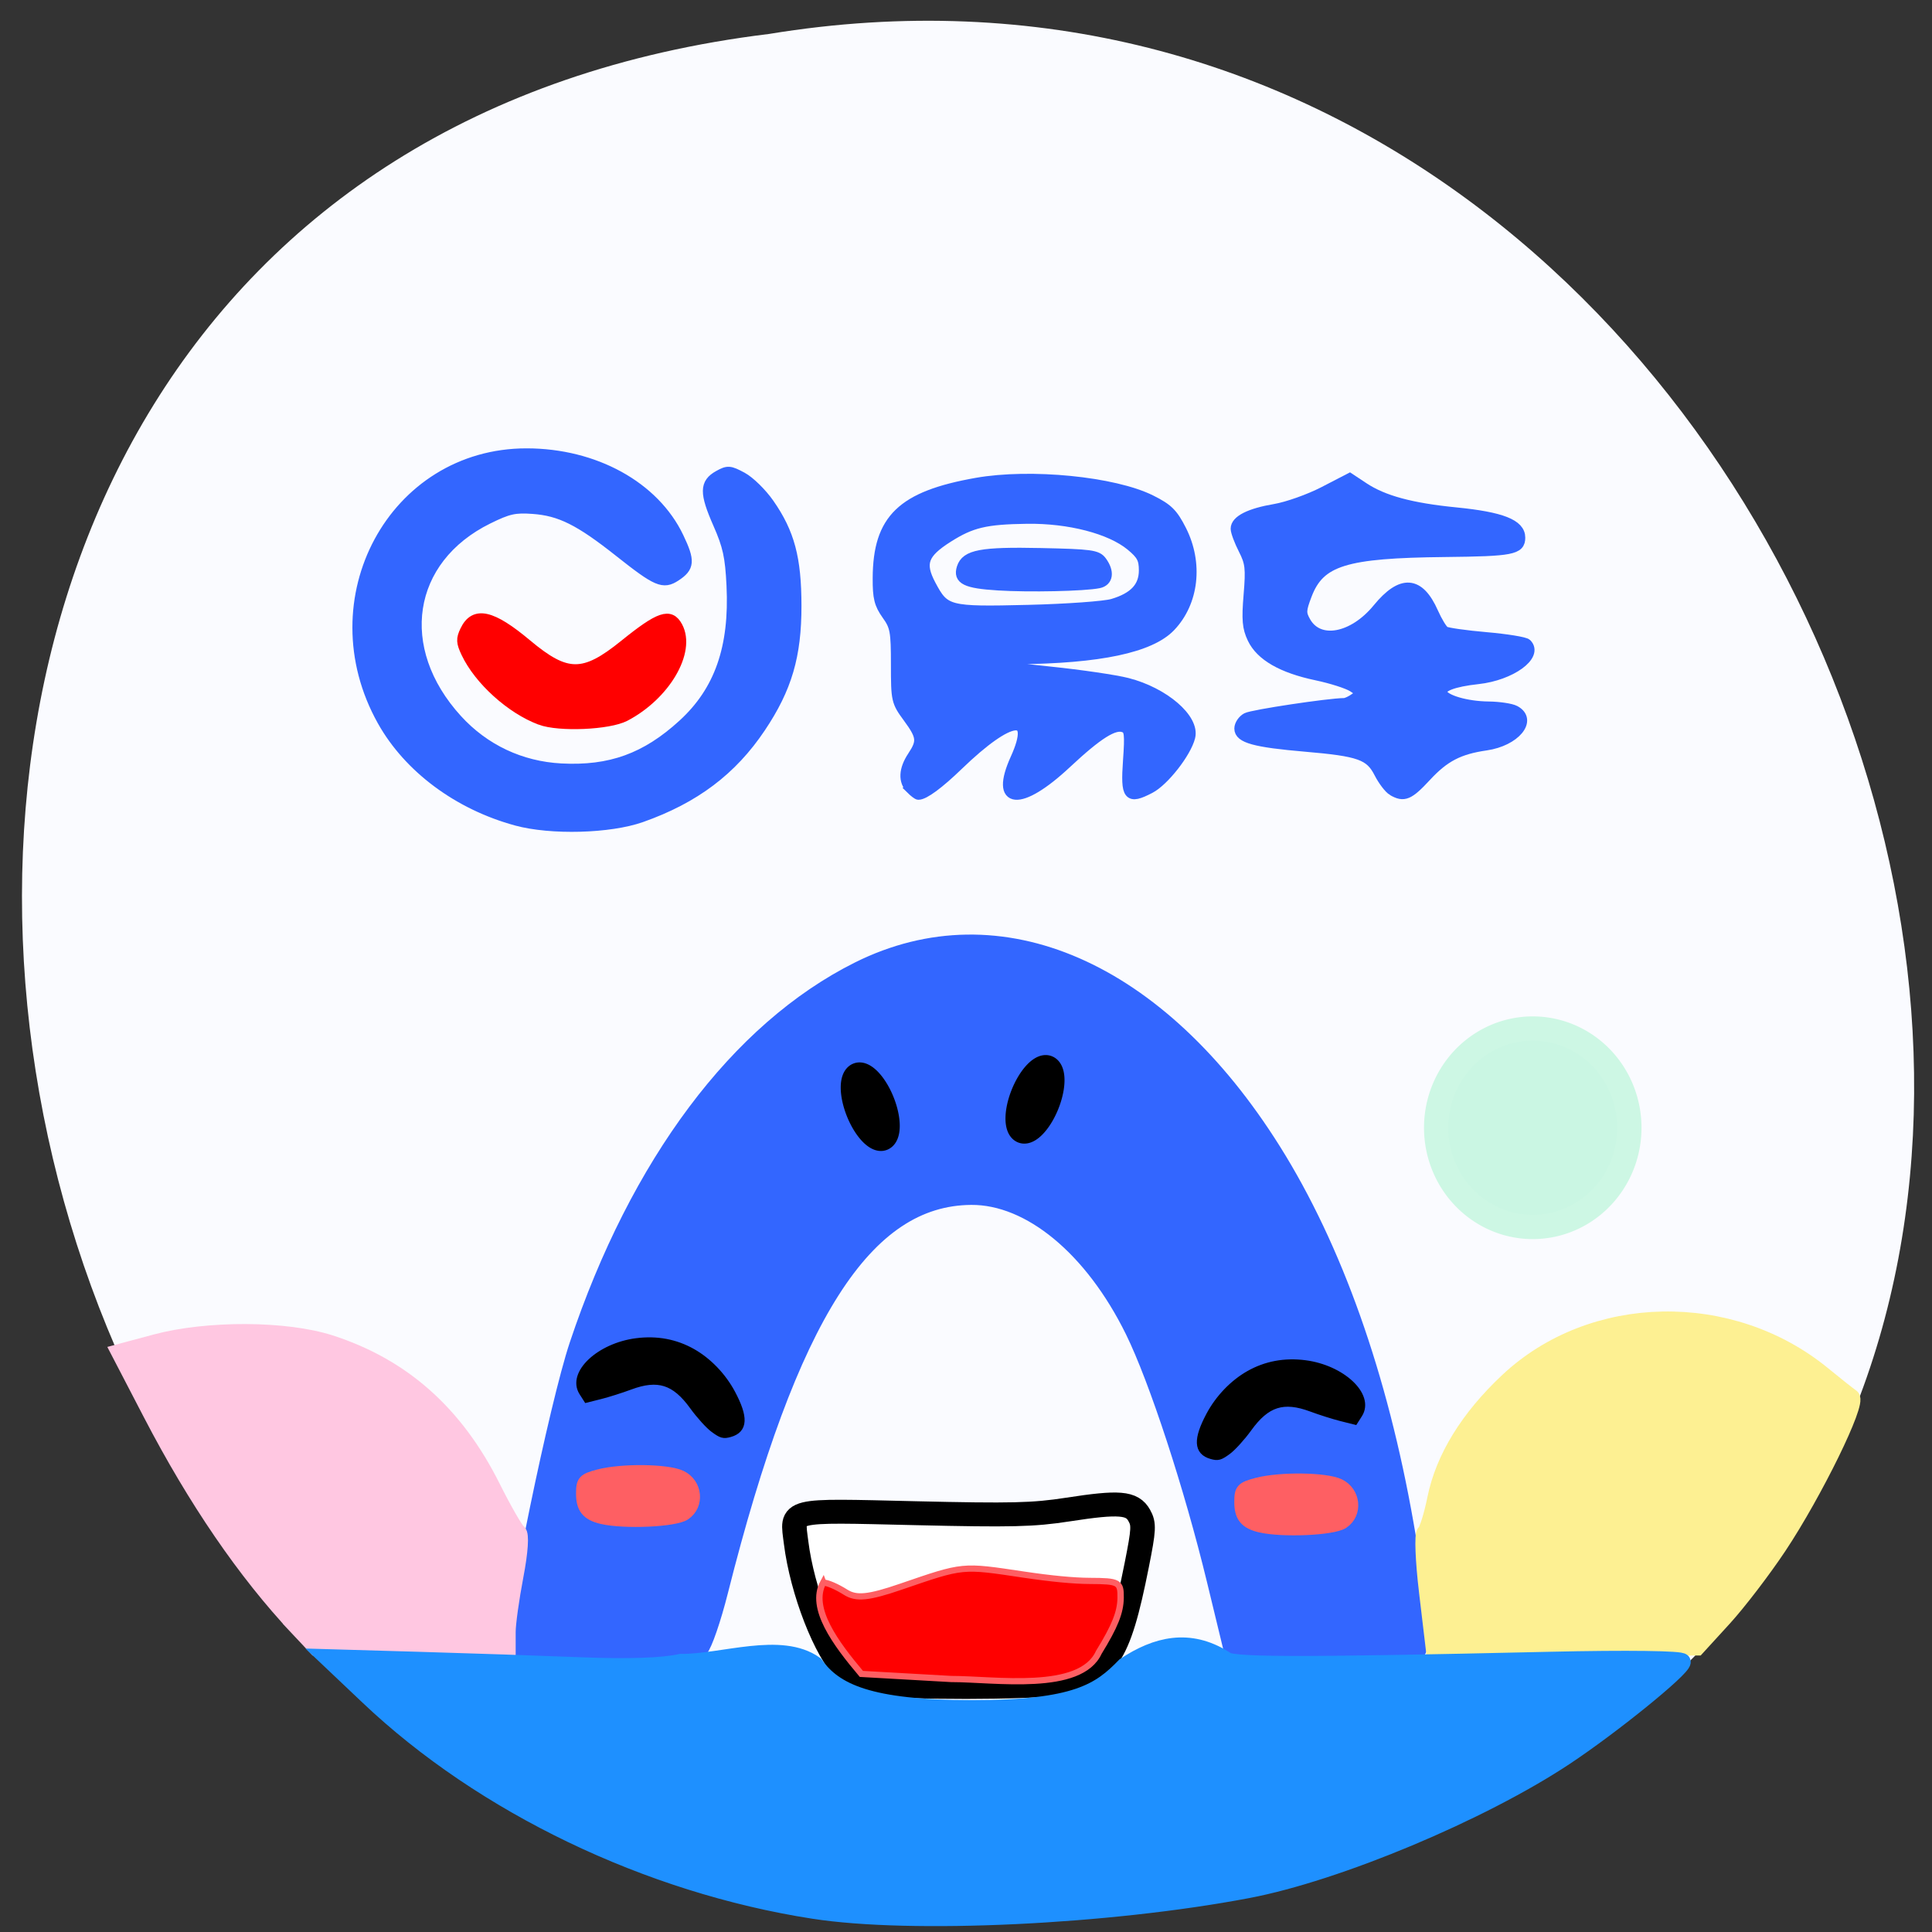 <svg xmlns="http://www.w3.org/2000/svg" viewBox="0 0 256 256" xmlns:xlink="http://www.w3.org/1999/xlink"><rect x="0" y="0" width="256" height="256" fill="#333333" stroke="none"/><path d="m 138.75 254.22 c -152.08 14.54 -193.02 -230.68 -36.856 -249.72 c 143.59 -23.602 217.54 198.67 74.864 243.12 -12.06 4.871 -25.25 4.777 -38.01 6.594 z" fill="#fafbff" color="#000"/><g transform="matrix(1.569 0 0 1.527 -79.61 -68.12)"><path d="m 68.22 219.03 c 0 -4.915 5.776 -32.883 8.431 -40.827 8.03 -24.01 21.308 -41.732 37.23 -49.674 18.683 -9.318 39.748 -0.125 54.862 23.942 8.12 12.93 14.13 29.867 17.571 49.5 2.511 14.338 2.617 16.607 0.805 17.302 -1.73 0.664 -15.1 0.665 -19.94 0.003 l -3.734 -0.512 l -2.286 -9.438 c -3.01 -12.417 -7.667 -26.645 -10.83 -33.07 -5.406 -10.976 -13.699 -17.825 -21.529 -17.779 -14.166 0.083 -24.16 15.751 -33.382 52.31 -0.925 3.671 -2.108 7.1 -2.627 7.621 -1.266 1.269 -24.574 1.848 -24.574 0.61 z" transform="matrix(0.637 0 0 0.655 50.722 44.614)" fill="#36f" stroke="#36f" stroke-width="2.286"/><g stroke="#000"><path d="m 124.7 190.72 c -1.138 -0.17 -1.921 -0.508 -2.5 -1.078 -1.717 -1.691 -3.719 -6.979 -4.228 -11.172 -0.358 -2.947 -0.878 -2.815 10.07 -2.553 8.149 0.195 9.954 0.15 12.889 -0.317 4.334 -0.69 5.417 -0.598 6.02 0.51 0.411 0.757 0.39 1.195 -0.211 4.303 -1.566 8.101 -2.552 9.572 -6.895 10.294 -2.284 0.38 -12.636 0.388 -15.15 0.012 z" fill="#fff" stroke-width="2.076"/><g stroke-width="0.615"><path d="m 156.24 163.85 c -1.349 0.784 -2.563 2.083 -3.335 3.569 -1.09 2.1 -1.042 3.157 0.161 3.5 0.533 0.152 0.685 0.108 1.347 -0.387 0.41 -0.307 1.195 -1.198 1.745 -1.98 1.532 -2.184 2.968 -2.652 5.345 -1.742 0.748 0.286 1.872 0.652 2.497 0.813 l 1.136 0.293 l 0.357 -0.575 c 1.01 -1.626 -1.43 -3.983 -4.548 -4.393 -1.709 -0.225 -3.286 0.078 -4.707 0.903 z"/><path d="m 109.2 161.94 c 1.349 0.784 2.563 2.083 3.335 3.569 1.09 2.1 1.042 3.157 -0.161 3.5 -0.533 0.152 -0.685 0.108 -1.347 -0.387 -0.41 -0.307 -1.195 -1.198 -1.745 -1.98 -1.532 -2.184 -2.968 -2.652 -5.345 -1.742 -0.748 0.286 -1.872 0.652 -2.497 0.813 l -1.136 0.293 l -0.357 -0.575 c -1.01 -1.626 1.43 -3.983 4.548 -4.393 1.709 -0.225 3.286 0.078 4.707 0.903 z"/></g></g><path d="m 119.25 146.97 a 1.947 4.867 0 1 1 -3.894 0 1.947 4.867 0 1 1 3.894 0 z" transform="matrix(0.591 -0.269 0.238 0.598 19.928 84.31)" stroke="#000" stroke-width="2.7" id="0"/><use transform="matrix(-1 0 0 1 262.38 -0.638)" xlink:href="#0"/><g stroke="#fe5f63"><g fill="#fe5f63" stroke-width="1.01"><path d="m 101.6 176.36 c -1.259 -0.299 -1.708 -0.862 -1.708 -2.144 0 -1.098 0.143 -1.259 1.423 -1.602 1.946 -0.522 5.772 -0.474 6.925 0.086 1.329 0.646 1.508 2.535 0.316 3.34 -0.846 0.572 -5.076 0.766 -6.957 0.32 z"/><path d="m 157.19 177.09 c -1.259 -0.299 -1.708 -0.862 -1.708 -2.144 0 -1.098 0.143 -1.259 1.423 -1.602 1.946 -0.522 5.772 -0.474 6.925 0.086 1.329 0.646 1.508 2.535 0.316 3.34 -0.846 0.572 -5.076 0.766 -6.957 0.32 z"/></g><path d="m 120.26 181.94 c 0.355 0 1.138 0.346 1.896 0.837 0.903 0.586 1.934 0.48 4.66 -0.481 5.341 -1.881 5.118 -1.858 10.378 -1.05 2.294 0.353 4.222 0.542 5.587 0.548 2.458 0.011 2.612 0.098 2.597 1.461 -0.015 1.264 -0.483 2.468 -1.844 4.739 -1.551 3.498 -8.779 2.311 -12.472 2.311 l -7.579 -0.442 c -2.172 -2.647 -4.391 -5.715 -3.224 -7.925 z" fill="#f00" stroke-width="0.539"/></g></g><g stroke-width="1.314"><g fill="#36f" stroke="#36f"><path d="m 68.43 108.75 c -7.714 -2.092 -14.299 -6.989 -17.789 -13.23 -8.994 -16.08 1.47 -35.462 19.14 -35.454 9.02 0.004 16.943 4.368 20.16 11.11 1.513 3.166 1.45 3.984 -0.401 5.197 -1.662 1.089 -2.502 0.728 -7.471 -3.208 -5.284 -4.186 -7.836 -5.462 -11.448 -5.723 -2.42 -0.175 -3.263 0.014 -5.931 1.327 -10.81 5.322 -12.636 17.209 -4.081 26.569 3.593 3.931 8.403 6.199 13.745 6.479 6.508 0.342 11.231 -1.369 16.12 -5.84 4.837 -4.421 6.853 -10.172 6.45 -18.397 -0.188 -3.842 -0.492 -5.229 -1.793 -8.184 -1.805 -4.101 -1.79 -5.364 0.077 -6.404 1.233 -0.687 1.483 -0.669 3.15 0.227 0.996 0.535 2.605 2.113 3.576 3.507 2.704 3.879 3.601 7.242 3.609 13.529 0.009 6.637 -1.252 10.939 -4.733 16.14 -3.801 5.683 -8.759 9.417 -15.812 11.908 -4.211 1.487 -11.97 1.696 -16.578 0.447 z"/><path d="m 120.69 104.55 c -1.032 -1.032 -0.958 -2.585 0.209 -4.346 1.309 -1.977 1.233 -2.618 -0.608 -5.126 -1.536 -2.092 -1.582 -2.295 -1.582 -7.03 0 -4.424 -0.113 -5.04 -1.217 -6.582 -1 -1.407 -1.214 -2.255 -1.2 -4.867 0.042 -7.834 3.197 -10.878 13.09 -12.63 7.143 -1.265 18.248 -0.169 23.15 2.286 2.254 1.128 2.889 1.758 4.02 3.983 2.231 4.406 1.645 9.575 -1.454 12.81 -2.671 2.789 -9.404 4.217 -20.315 4.31 -7.228 0.061 -5.87 0.565 4.376 1.623 4.02 0.415 8.62 1.09 10.221 1.5 4.884 1.25 8.948 4.753 8.337 7.187 -0.525 2.091 -3.459 5.841 -5.331 6.812 -2.901 1.505 -3.259 1.053 -2.925 -3.685 0.251 -3.559 0.182 -4.124 -0.54 -4.401 -1.267 -0.486 -3.425 0.871 -7.608 4.782 -6.187 5.786 -9.552 5.459 -6.776 -0.658 2.814 -6.202 -0.63 -5.794 -7.555 0.895 -2.557 2.47 -4.5 3.904 -5.287 3.904 -0.132 0 -0.585 -0.344 -1.01 -0.765 z m 26.736 -24.547 c 2.84 -0.843 4.137 -2.232 4.137 -4.428 0 -1.503 -0.308 -2.081 -1.742 -3.263 -2.697 -2.223 -8.167 -3.642 -13.743 -3.564 -5.486 0.076 -7.363 0.521 -10.448 2.478 -3.308 2.098 -3.786 3.414 -2.275 6.265 1.836 3.465 2.257 3.573 12.877 3.315 5.086 -0.124 10.124 -0.485 11.195 -0.803 z"/><path d="m 184.53 104.79 c -0.47 -0.274 -1.284 -1.338 -1.808 -2.365 -1.212 -2.375 -2.577 -2.862 -9.749 -3.476 -6.712 -0.575 -8.761 -1.139 -8.761 -2.413 0 -0.505 0.433 -1.151 0.963 -1.434 0.773 -0.413 10.861 -1.933 12.938 -1.949 0.283 -0.002 0.924 -0.303 1.423 -0.667 0.871 -0.637 0.859 -0.695 -0.283 -1.444 -0.655 -0.429 -2.821 -1.123 -4.814 -1.542 -4.574 -0.962 -7.412 -2.594 -8.501 -4.889 -0.681 -1.435 -0.773 -2.495 -0.499 -5.777 0.294 -3.53 0.21 -4.264 -0.69 -6.03 -0.563 -1.104 -1.024 -2.34 -1.024 -2.746 0 -1.12 1.862 -2.06 5.199 -2.625 1.655 -0.28 4.564 -1.314 6.465 -2.297 l 3.456 -1.788 l 1.861 1.232 c 2.609 1.726 6.28 2.72 12.224 3.308 6.04 0.598 8.518 1.573 8.518 3.352 0 1.606 -1.105 1.818 -9.978 1.91 -13.239 0.138 -16.572 1.172 -18.292 5.674 -0.775 2.028 -0.792 2.417 -0.162 3.54 1.719 3.062 6.26 2.232 9.514 -1.739 3.164 -3.861 5.532 -3.691 7.399 0.53 0.519 1.173 1.2 2.291 1.513 2.485 0.313 0.194 2.785 0.545 5.493 0.78 2.708 0.235 5.125 0.629 5.372 0.876 1.563 1.563 -2.089 4.222 -6.454 4.697 -3.275 0.357 -5.01 1.024 -4.75 1.824 0.296 0.907 3.211 1.76 6.118 1.791 1.423 0.015 3.01 0.254 3.529 0.531 2.361 1.264 0.028 4.085 -3.838 4.642 -3.588 0.517 -5.514 1.518 -7.921 4.119 -2.289 2.473 -2.965 2.759 -4.46 1.889 z"/><path d="m 132.23 77.58 c -4.246 -0.268 -5.296 -0.78 -4.8 -2.341 0.554 -1.747 2.602 -2.13 10.481 -1.963 6.657 0.142 7.466 0.252 8.09 1.102 1.027 1.406 0.853 2.654 -0.405 2.911 -1.914 0.392 -9.227 0.55 -13.363 0.29 z"/></g><path d="m 71.59 95.4 c -3.882 -1.445 -8.114 -5.267 -9.825 -8.872 -0.667 -1.406 -0.69 -1.857 -0.149 -2.985 1.25 -2.609 3.522 -2.106 8.204 1.815 5.246 4.394 7.527 4.409 12.875 0.088 4.708 -3.804 6.106 -4.279 7.105 -2.412 1.765 3.298 -1.629 9.09 -6.961 11.882 -2.161 1.131 -8.75 1.415 -11.249 0.485 z" fill="#f00" stroke="#f00"/></g><path d="m 212.44 148.74 a 12.802 13.148 0 1 1 -25.604 0 12.802 13.148 0 1 1 25.604 0 z" transform="translate(3.46 0.692)" fill="#caf6e3" stroke="#cdf7e4" stroke-width="3.214"/><g stroke-width="2.224"><path d="m 39.462 215.65 c -6.918 -7.366 -13.483 -16.958 -19.408 -28.36 l -4.209 -8.099 l 4.756 -1.276 c 6.886 -1.847 17.247 -1.806 23.14 0.093 9.565 3.08 16.574 9.305 21.453 19.05 1.536 3.068 3.083 5.759 3.439 5.979 0.39 0.241 0.238 2.538 -0.384 5.787 -0.567 2.963 -1.031 6.294 -1.031 7.402 v 2.02 h -12.661 h -12.661 l -2.437 -2.595 z" fill="#ffc7e1" stroke="#ffc7e1"/><path d="m 189.13 210.87 c -0.482 -4.057 -0.619 -7.56 -0.304 -7.785 0.315 -0.224 0.948 -2.253 1.407 -4.508 1.092 -5.366 4.356 -10.672 9.58 -15.574 11.178 -10.491 29.524 -10.855 41.738 -0.829 1.683 1.381 3.372 2.719 3.755 2.974 0.947 0.63 -4.918 12.621 -9.66 19.75 -2.078 3.124 -5.355 7.406 -7.283 9.515 l -3.504 3.834 h -17.426 h -17.426 l -0.876 -7.377 z" fill="#fdf092" stroke="#fdf092"/><path d="m 107.79 253.14 c -21.884 -3.403 -43.773 -13.914 -58.969 -28.318 l -5.475 -5.189 l 12.11 0.35 c 6.66 0.192 16.377 0.52 21.593 0.727 6.185 0.246 10.758 0.09 13.148 -0.448 5.558 0.048 13.276 -2.93 17.792 0.297 2.587 3.634 7.189 5.828 20.828 5.828 13.828 0 16.963 -2.282 20.242 -5.658 4.208 -2.786 8.523 -3.802 13.14 -0.927 0.309 0.928 8.634 0.962 43.25 0.177 10.172 -0.231 17.473 -0.136 17.473 0.226 0 0.915 -9.389 8.523 -15.566 12.614 -11.154 7.387 -30.16 15.341 -42.05 17.597 -18.46 3.504 -44.553 4.74 -57.51 2.724 z" fill="#1e90ff" stroke="#1e90ff"/></g></svg>